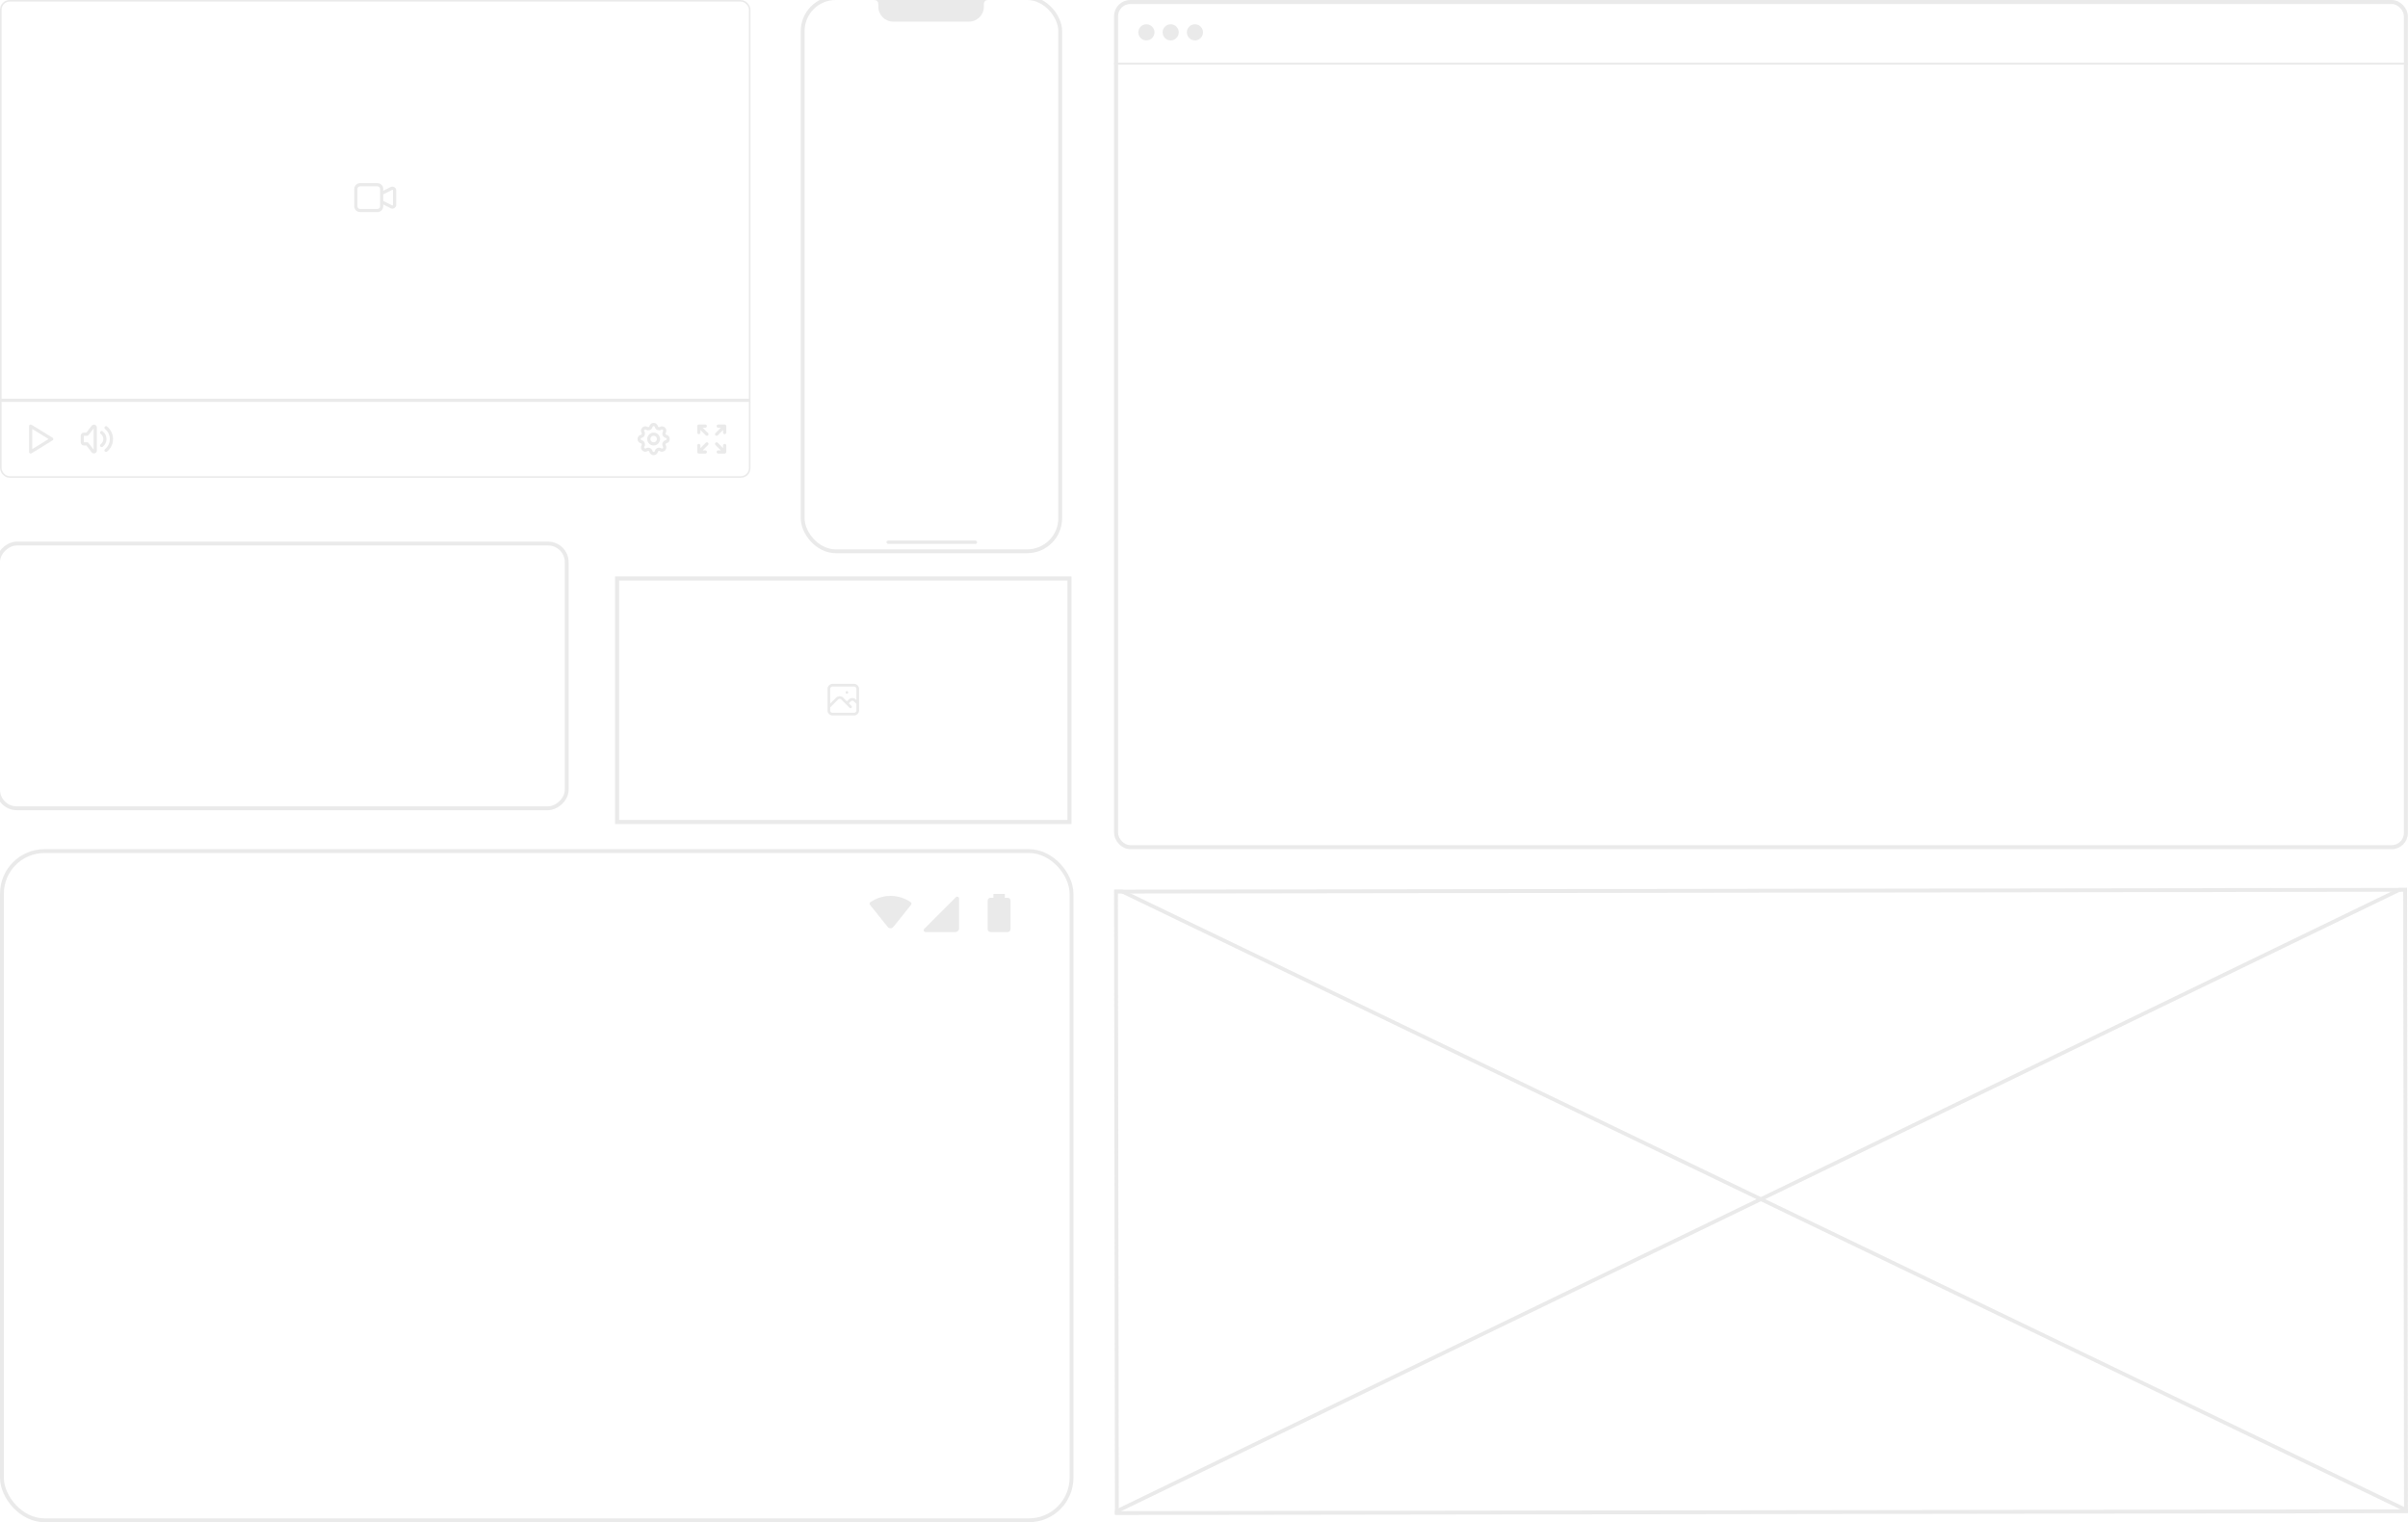 <svg width="1245" height="787" viewBox="0 0 1245 787" fill="none" xmlns="http://www.w3.org/2000/svg">
<g opacity="0.5" clip-path="url(#clip0_456_911)">
<g clip-path="url(#clip1_456_911)">
<g clip-path="url(#clip2_456_911)">
<circle cx="592.724" cy="16.724" r="4.181" fill="#D6D6D6"/>
<circle cx="605.267" cy="16.724" r="4.181" fill="#D6D6D6"/>
<circle cx="617.81" cy="16.724" r="4.181" fill="#D6D6D6"/>
<line x1="576" y1="32.925" x2="1244.95" y2="32.925" stroke="#D6D6D6" stroke-width="1.045"/>
</g>
</g>
<rect x="577.045" y="1.045" width="666.862" height="436.91" rx="7.317" stroke="#D6D6D6" stroke-width="2.09"/>
<g clip-path="url(#clip3_456_911)">
<g clip-path="url(#clip4_456_911)">
<rect x="458.32" y="279.453" width="46.867" height="1.749" rx="0.874" fill="#D6D6D6"/>
<path fill-rule="evenodd" clip-rule="evenodd" d="M454.123 2.448C454.123 0.734 453.389 0 451.675 0H454.123V2.448ZM454.123 0H508.685H511.133C509.421 0 508.687 0.733 508.685 2.442L508.685 2.448L508.685 3.498C508.685 7.747 505.24 11.192 500.99 11.192H461.818C457.568 11.192 454.123 7.747 454.123 3.498V0Z" fill="#D6D6D6"/>
</g>
</g>
<rect x="415" y="-1" width="133.158" height="286" rx="17.089" stroke="#D6D6D6" stroke-width="2"/>
<g clip-path="url(#clip5_456_911)">
<line y1="-1" x2="742.36" y2="-1" transform="matrix(0.901 0.434 -0.609 0.793 576 459.952)" stroke="#D6D6D6" stroke-width="2"/>
<line y1="-1" x2="742.407" y2="-1" transform="matrix(0.9 -0.436 0.611 0.791 576.458 782.799)" stroke="#D6D6D6" stroke-width="2"/>
</g>
<rect x="577.001" y="460.95" width="666.508" height="321.271" transform="rotate(-0.081 577.001 460.95)" stroke="#D6D6D6" stroke-width="2"/>
<g filter="url(#filter0_b_456_911)">
<rect x="1" y="440" width="553" height="345.953" rx="22.005" stroke="#D6D6D6" stroke-width="2"/>
</g>
<path d="M470.866 466.416C471.315 466.725 471.385 467.356 471.044 467.781L461.931 479.154C461.158 480.121 459.69 480.121 458.917 479.154L449.804 467.781C449.463 467.356 449.533 466.725 449.981 466.415C451.57 465.319 455.327 463.135 460.424 463.135C465.514 463.135 469.275 465.319 470.866 466.416Z" fill="#D6D6D6"/>
<path d="M522.476 465.598C522.476 464.782 521.815 464.121 520.999 464.121H519.521V462.151H513.612V464.121H512.134C511.318 464.121 510.657 464.782 510.657 465.598V480.373C510.657 481.189 511.318 481.85 512.134 481.85H520.999C521.815 481.85 522.476 481.189 522.476 480.373V465.598Z" fill="#D6D6D6"/>
<path d="M494.201 463.832C494.821 463.212 495.882 463.651 495.882 464.529V479.88C495.882 480.968 495 481.85 493.912 481.85H478.561C477.684 481.85 477.244 480.789 477.865 480.169L494.201 463.832Z" fill="#D6D6D6"/>
<rect x="-1" y="417.852" width="136.852" height="294" rx="9.631" transform="rotate(-90 -1 417.852)" stroke="#D6D6D6" stroke-width="2"/>
<g clip-path="url(#clip6_456_911)">
<path d="M197.338 99.94L202.403 97.407C203.143 97.038 204.013 97.576 204.013 98.403V105.928C204.013 106.755 203.143 107.293 202.403 106.923L197.338 104.391M186.212 108.841H195.112C196.341 108.841 197.338 107.845 197.338 106.616V97.715C197.338 96.486 196.341 95.49 195.112 95.49H186.212C184.983 95.49 183.986 96.486 183.986 97.715V106.616C183.986 107.845 184.983 108.841 186.212 108.841Z" stroke="#D6D6D6" stroke-width="1.669" stroke-linecap="round" stroke-linejoin="round"/>
<path d="M15.855 220.297V233.649L26.703 226.973L15.855 220.297Z" stroke="#D6D6D6" stroke-width="1.669" stroke-linecap="round" stroke-linejoin="round"/>
<path d="M52.571 223.635C53.089 224.024 53.51 224.528 53.8 225.107C54.089 225.686 54.24 226.325 54.24 226.973C54.24 227.621 54.089 228.26 53.8 228.839C53.51 229.418 53.089 229.922 52.571 230.311M54.824 221.132C55.695 221.836 56.398 222.726 56.881 223.736C57.363 224.747 57.614 225.853 57.614 226.973C57.614 228.093 57.363 229.199 56.881 230.21C56.398 231.22 55.695 232.11 54.824 232.814M45.061 229.476H43.392C43.171 229.476 42.959 229.388 42.802 229.232C42.645 229.075 42.558 228.863 42.558 228.642V225.304C42.558 225.083 42.645 224.871 42.802 224.714C42.959 224.558 43.171 224.47 43.392 224.47H45.061L47.982 220.715C48.054 220.573 48.176 220.462 48.323 220.402C48.471 220.342 48.635 220.336 48.786 220.387C48.937 220.437 49.066 220.54 49.148 220.677C49.23 220.813 49.26 220.975 49.233 221.132V232.814C49.26 232.971 49.23 233.133 49.148 233.269C49.066 233.406 48.937 233.509 48.786 233.559C48.635 233.61 48.471 233.604 48.323 233.544C48.176 233.484 48.054 233.373 47.982 233.231L45.061 229.476Z" stroke="#D6D6D6" stroke-width="1.669" stroke-linecap="round" stroke-linejoin="round"/>
<path d="M361.321 223.635V220.297M361.321 220.297H364.659M361.321 220.297L365.493 224.47M374.672 223.635V220.297M374.672 220.297H371.334M374.672 220.297L370.5 224.47M361.321 230.311V233.649M361.321 233.649H364.659M361.321 233.649L365.493 229.476M374.672 233.649L370.5 229.476M374.672 233.649V230.311M374.672 233.649H371.334" stroke="#D6D6D6" stroke-width="1.669" stroke-linecap="round" stroke-linejoin="round"/>
<path d="M336.558 220.562C336.914 219.096 338.998 219.096 339.354 220.562C339.584 221.509 340.669 221.958 341.501 221.451C342.789 220.667 344.262 222.14 343.478 223.428C342.971 224.26 343.42 225.345 344.367 225.575C345.832 225.931 345.832 228.015 344.367 228.371C343.42 228.601 342.971 229.686 343.478 230.518C344.262 231.806 342.789 233.28 341.501 232.495C340.669 231.988 339.584 232.437 339.354 233.384C338.998 234.85 336.914 234.85 336.558 233.384C336.328 232.437 335.243 231.988 334.411 232.495C333.123 233.28 331.649 231.806 332.434 230.518C332.941 229.686 332.492 228.601 331.545 228.371C330.079 228.015 330.079 225.931 331.545 225.575C332.492 225.345 332.941 224.26 332.434 223.428C331.649 222.14 333.123 220.667 334.411 221.451C335.243 221.958 336.328 221.509 336.558 220.562Z" stroke="#D6D6D6" stroke-width="1.669" stroke-linecap="round" stroke-linejoin="round"/>
<path d="M340.459 226.973C340.459 228.356 339.339 229.476 337.956 229.476C336.573 229.476 335.453 228.356 335.453 226.973C335.453 225.59 336.573 224.47 337.956 224.47C339.339 224.47 340.459 225.59 340.459 226.973Z" stroke="#D6D6D6" stroke-width="1.669" stroke-linecap="round" stroke-linejoin="round"/>
<path d="M0 207.78H388.024V206.111H0V207.78Z" fill="#D6D6D6" mask="url(#path-24-inside-1_456_911)"/>
</g>
<rect x="0.417" y="0.417" width="387.189" height="246.166" rx="4.59" stroke="#D6D6D6" stroke-width="0.834"/>
<path d="M428.534 365.433L432.814 361.153C433.543 360.424 434.725 360.424 435.454 361.153L439.734 365.433M437.867 363.567L439.347 362.087C440.076 361.358 441.258 361.358 441.987 362.087L443.467 363.567M437.867 357.967H437.876M430.4 369.167H441.6C442.631 369.167 443.467 368.331 443.467 367.3V356.1C443.467 355.069 442.631 354.233 441.6 354.233H430.4C429.369 354.233 428.534 355.069 428.534 356.1V367.3C428.534 368.331 429.369 369.167 430.4 369.167Z" stroke="#D6D6D6" stroke-width="1.4" stroke-linecap="round" stroke-linejoin="round"/>
<rect x="319.05" y="299.05" width="233.9" height="125.9" stroke="#D6D6D6" stroke-width="2.1"/>
</g>
<defs>
<filter id="filter0_b_456_911" x="-109.655" y="329.345" width="774.31" height="567.263" filterUnits="userSpaceOnUse" color-interpolation-filters="sRGB">
<feFlood flood-opacity="0" result="BackgroundImageFix"/>
<feGaussianBlur in="BackgroundImageFix" stdDeviation="54.828"/>
<feComposite in2="SourceAlpha" operator="in" result="effect1_backgroundBlur_456_911"/>
<feBlend mode="normal" in="SourceGraphic" in2="effect1_backgroundBlur_456_911" result="shape"/>
</filter>
<clipPath id="clip0_456_911">
<rect width="1244.97" height="786.953" fill="white"/>
</clipPath>
<clipPath id="clip1_456_911">
<rect x="576" width="668.952" height="439" rx="8.362" fill="white"/>
</clipPath>
<clipPath id="clip2_456_911">
<rect width="668.952" height="33.448" fill="white" transform="translate(576)"/>
</clipPath>
<clipPath id="clip3_456_911">
<rect x="416" width="131.158" height="284" rx="16.089" fill="white"/>
</clipPath>
<clipPath id="clip4_456_911">
<rect x="416" width="131.158" height="284" rx="8.394" fill="white"/>
</clipPath>
<clipPath id="clip5_456_911">
<rect x="576" y="459.952" width="668.508" height="323.271" transform="rotate(-0.081 576 459.952)" fill="white"/>
</clipPath>
<clipPath id="clip6_456_911">
<rect width="388.024" height="247" rx="5.007" fill="white"/>
</clipPath>
</defs>
</svg>
